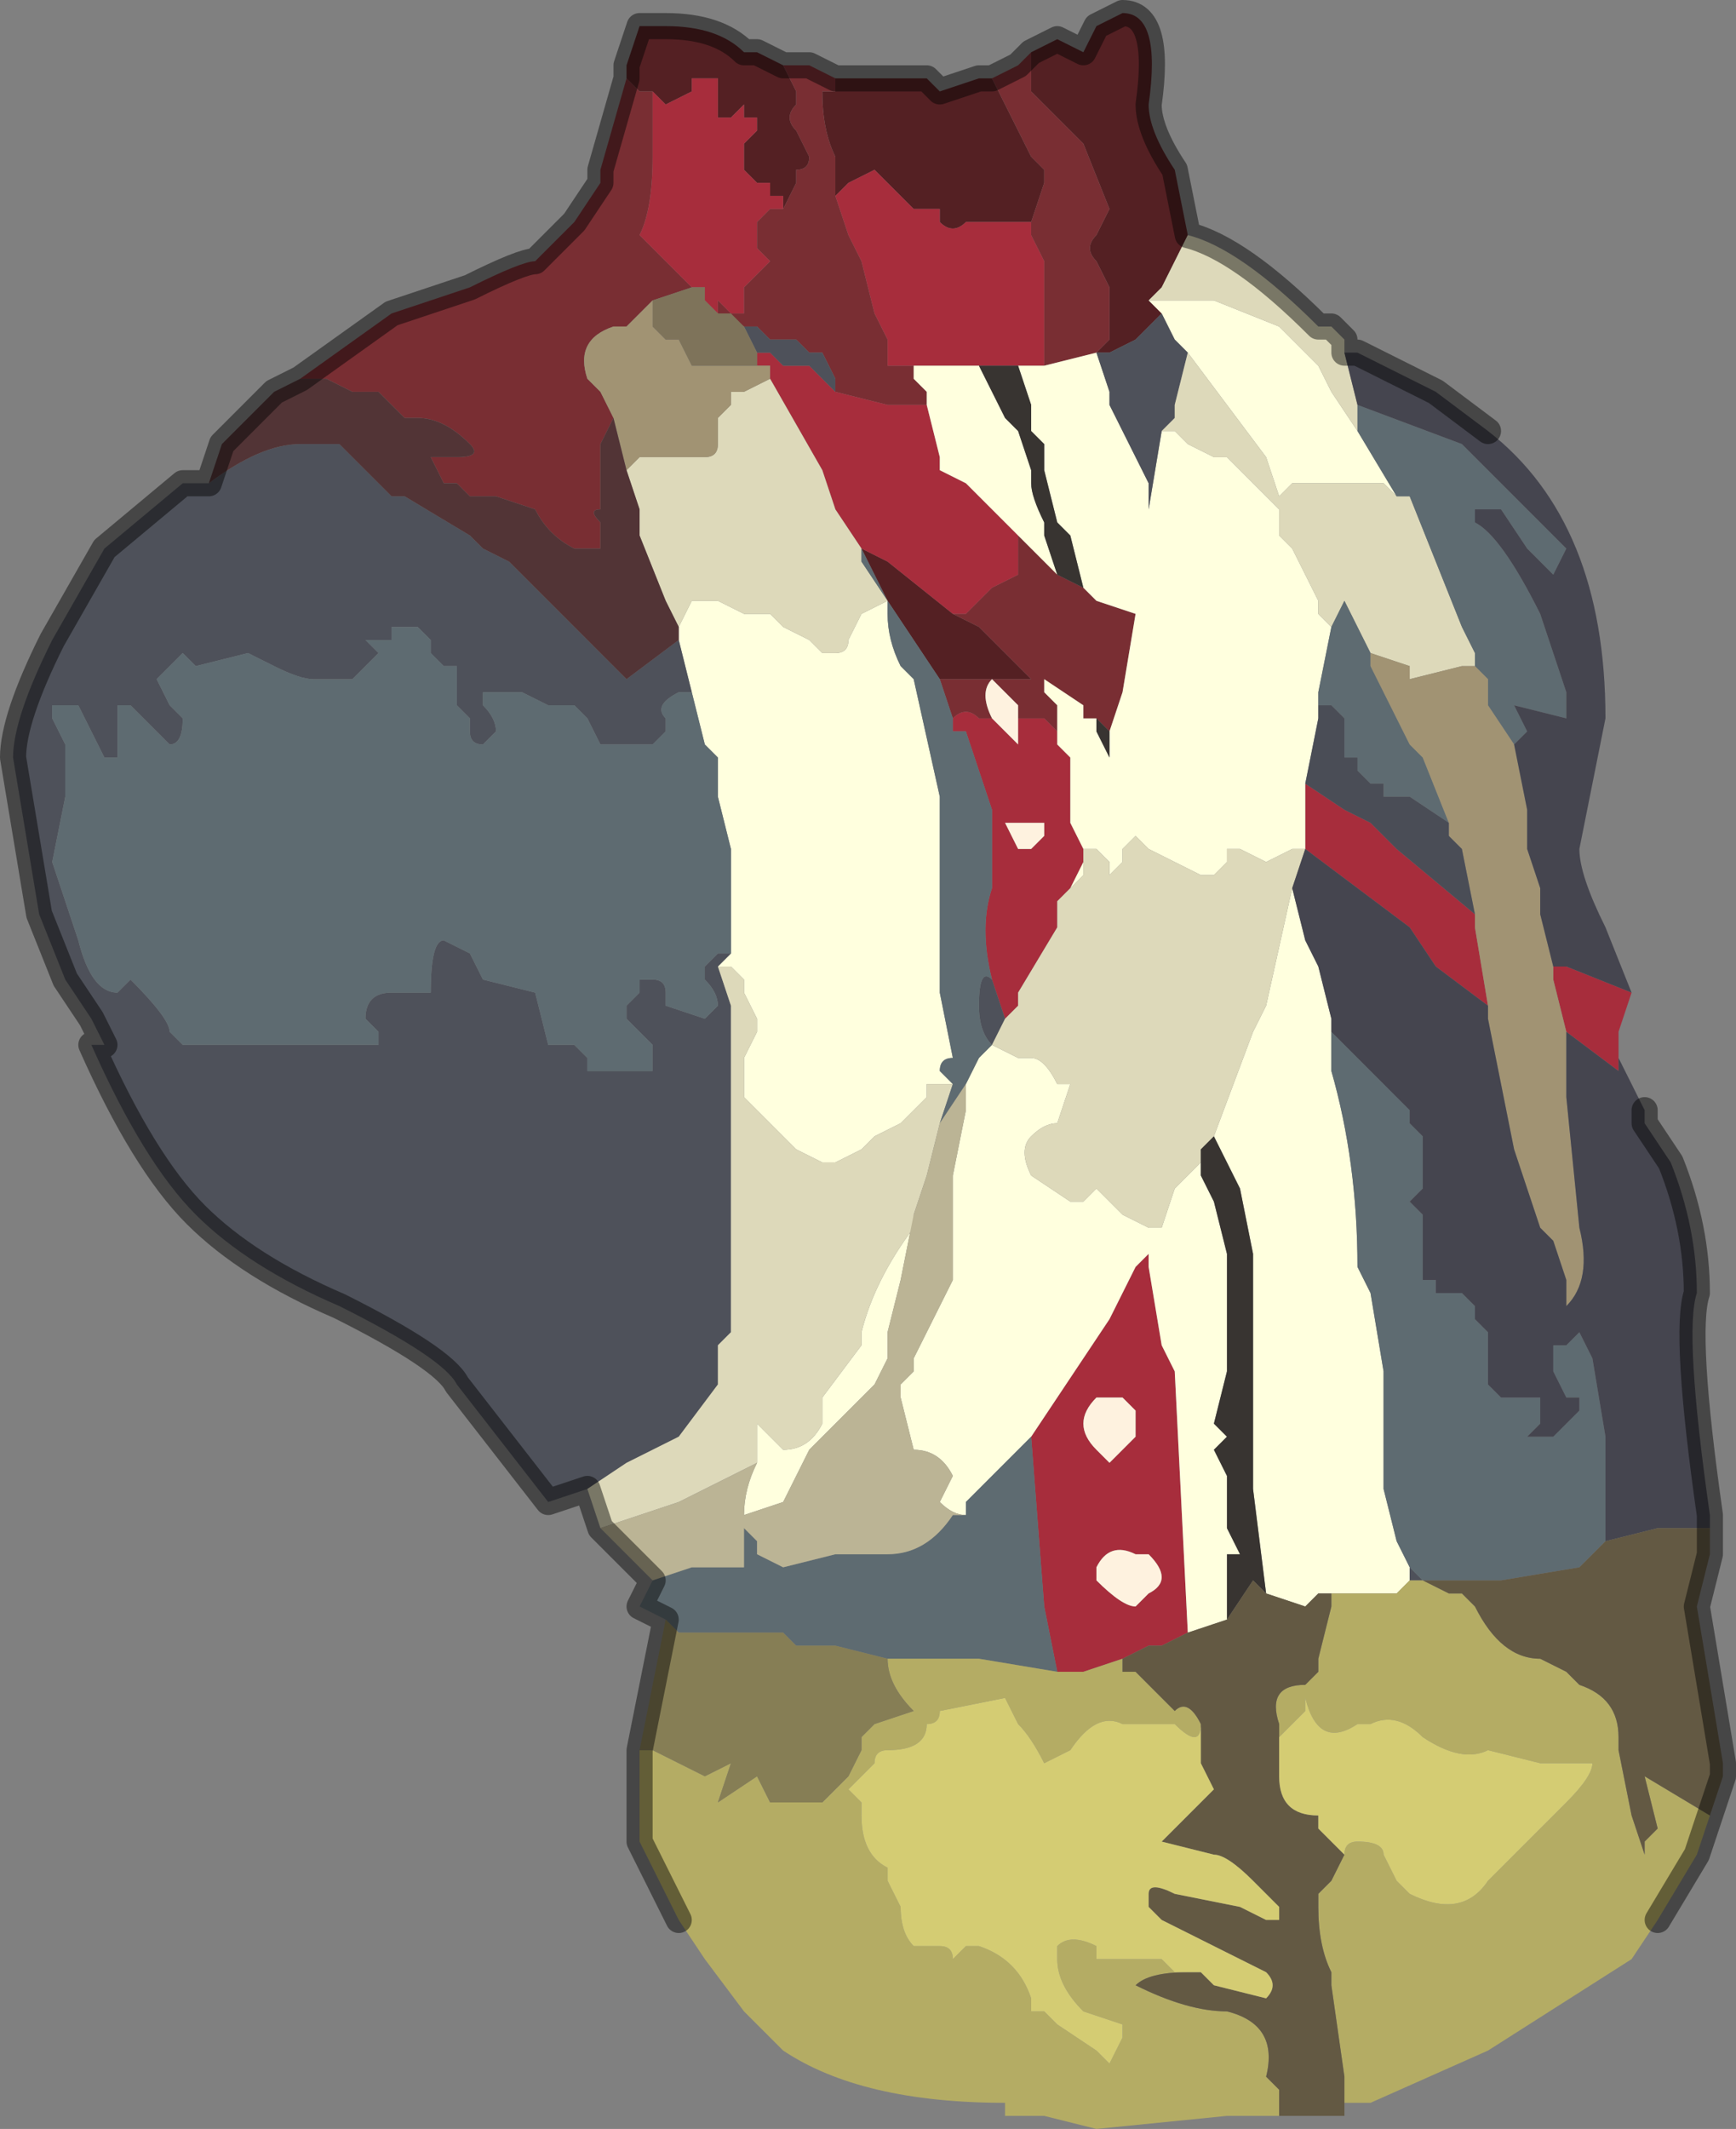 <?xml version="1.0" encoding="UTF-8" standalone="no"?>
<svg xmlns:xlink="http://www.w3.org/1999/xlink" height="8.15px" width="6.65px" xmlns="http://www.w3.org/2000/svg">
  <rect width="100%" height="100%" fill="#808080" stroke="none"/>
  <g transform="matrix(1.0, 0.0, 0.0, 1.0, 3.35, 3.7)">
    <path d="M0.6 -3.5 L0.7 -3.55 0.7 -3.55 0.8 -3.5 0.85 -3.6 0.95 -3.65 Q1.1 -3.65 1.05 -3.3 1.05 -3.2 1.15 -3.05 L1.2 -2.8 1.2 -2.8 1.1 -2.6 1.05 -2.55 1.05 -2.55 1.1 -2.5 1.0 -2.4 0.9 -2.35 0.9 -2.35 0.85 -2.35 0.85 -2.35 0.9 -2.4 0.9 -2.45 0.9 -2.5 0.9 -2.6 0.85 -2.7 Q0.8 -2.75 0.85 -2.8 L0.85 -2.8 0.9 -2.9 0.8 -3.15 0.75 -3.2 0.75 -3.2 0.7 -3.25 0.7 -3.25 0.65 -3.3 0.6 -3.35 0.6 -3.4 0.6 -3.5 M-0.95 -3.4 L-0.95 -3.45 -0.9 -3.6 -0.8 -3.6 Q-0.6 -3.6 -0.5 -3.5 L-0.5 -3.5 -0.45 -3.5 -0.35 -3.45 -0.35 -3.45 -0.35 -3.45 -0.3 -3.35 -0.3 -3.3 Q-0.35 -3.25 -0.3 -3.2 L-0.25 -3.1 Q-0.25 -3.05 -0.3 -3.05 L-0.3 -3.0 -0.35 -2.9 -0.35 -2.9 -0.35 -2.95 -0.4 -2.95 -0.4 -3.0 -0.45 -3.0 -0.5 -3.05 -0.5 -3.1 -0.5 -3.15 -0.45 -3.2 -0.45 -3.25 -0.5 -3.25 -0.5 -3.3 -0.55 -3.25 -0.6 -3.25 -0.6 -3.35 -0.6 -3.4 -0.6 -3.4 -0.65 -3.4 -0.65 -3.4 -0.7 -3.4 -0.7 -3.35 -0.8 -3.3 -0.85 -3.35 -0.9 -3.35 -0.95 -3.4 M-0.15 -3.4 L-0.15 -3.4 -0.1 -3.4 0.0 -3.4 0.0 -3.4 0.05 -3.4 0.15 -3.4 0.2 -3.4 0.25 -3.35 0.4 -3.4 0.4 -3.4 0.45 -3.4 0.55 -3.2 0.55 -3.2 0.6 -3.1 0.65 -3.05 0.65 -3.0 0.6 -2.85 0.55 -2.85 0.5 -2.85 0.4 -2.85 0.4 -2.85 0.35 -2.85 Q0.3 -2.8 0.25 -2.85 L0.25 -2.9 0.2 -2.9 0.2 -2.9 0.15 -2.9 0.1 -2.95 0.05 -3.0 0.05 -3.0 0.0 -3.05 -0.1 -3.0 -0.1 -3.0 -0.15 -2.95 -0.15 -3.1 Q-0.2 -3.2 -0.2 -3.35 L-0.15 -3.35 -0.15 -3.4 M0.85 -2.35 L0.85 -2.35 M1.1 -2.5 L1.1 -2.5 M0.65 -1.1 L0.65 -1.05 0.65 -1.1 0.6 -1.1 0.55 -1.1 0.5 -1.1 0.45 -1.1 0.4 -1.1 0.35 -1.1 0.25 -1.1 0.05 -1.4 -0.05 -1.6 0.05 -1.55 0.3 -1.35 0.4 -1.3 0.6 -1.1 0.65 -1.1" fill="#542023" fill-rule="evenodd" stroke="none"/>
    <path d="M-2.2 -2.25 L-1.85 -2.5 -1.55 -2.6 Q-1.35 -2.7 -1.3 -2.7 L-1.15 -2.85 -1.05 -3.0 -1.05 -3.05 -0.95 -3.4 -0.9 -3.35 -0.85 -3.35 -0.85 -3.1 Q-0.85 -2.9 -0.9 -2.8 L-0.7 -2.6 -0.85 -2.55 -0.95 -2.45 -1.0 -2.45 Q-1.15 -2.4 -1.1 -2.25 L-1.05 -2.2 -1.0 -2.1 -1.05 -2.0 -1.05 -1.85 -1.05 -1.75 Q-1.1 -1.75 -1.05 -1.7 L-1.05 -1.65 -1.05 -1.6 -1.15 -1.6 Q-1.25 -1.65 -1.3 -1.75 L-1.3 -1.75 -1.45 -1.8 -1.55 -1.8 -1.6 -1.85 -1.6 -1.85 -1.65 -1.85 -1.7 -1.95 -1.7 -1.95 -1.6 -1.95 Q-1.5 -1.95 -1.55 -2.0 -1.65 -2.1 -1.75 -2.1 L-1.8 -2.1 -1.85 -2.15 -1.9 -2.15 -1.85 -2.15 -1.9 -2.2 -2.0 -2.2 -2.1 -2.25 -2.15 -2.25 -2.2 -2.25 M-0.35 -3.45 L-0.25 -3.45 -0.15 -3.4 -0.15 -3.35 -0.2 -3.35 Q-0.2 -3.2 -0.15 -3.1 L-0.15 -2.95 -0.1 -2.8 -0.05 -2.7 0.0 -2.5 0.0 -2.5 0.05 -2.4 0.05 -2.3 0.1 -2.3 Q0.1 -2.3 0.15 -2.3 L0.15 -2.3 0.15 -2.25 0.2 -2.2 0.2 -2.15 0.05 -2.15 -0.15 -2.2 -0.15 -2.2 -0.15 -2.25 -0.2 -2.35 -0.2 -2.35 -0.25 -2.35 -0.3 -2.4 -0.35 -2.4 -0.4 -2.4 -0.45 -2.45 -0.45 -2.45 -0.5 -2.45 -0.6 -2.5 -0.6 -2.55 -0.55 -2.5 -0.55 -2.5 -0.5 -2.5 -0.5 -2.55 -0.5 -2.6 -0.45 -2.65 -0.4 -2.7 -0.4 -2.7 -0.45 -2.75 -0.45 -2.85 -0.4 -2.9 -0.35 -2.9 -0.35 -2.9 -0.35 -2.9 -0.3 -3.0 -0.3 -3.05 Q-0.25 -3.05 -0.25 -3.1 L-0.3 -3.2 Q-0.35 -3.25 -0.3 -3.3 L-0.3 -3.35 -0.35 -3.45 -0.35 -3.45 M0.45 -3.4 L0.55 -3.45 0.55 -3.45 0.6 -3.5 0.6 -3.4 0.6 -3.35 0.65 -3.3 0.7 -3.25 0.7 -3.25 0.75 -3.2 0.75 -3.2 0.8 -3.15 0.9 -2.9 0.85 -2.8 0.85 -2.8 Q0.8 -2.75 0.85 -2.7 L0.9 -2.6 0.9 -2.5 0.9 -2.45 0.9 -2.4 0.85 -2.35 0.65 -2.3 0.65 -2.3 0.65 -2.35 0.65 -2.4 0.65 -2.65 0.65 -2.7 0.6 -2.8 0.55 -2.8 0.6 -2.8 0.6 -2.85 0.65 -3.0 0.65 -3.05 0.6 -3.1 0.55 -3.2 0.55 -3.2 0.45 -3.4 M0.85 -2.35 L0.85 -2.35 M0.8 -1.45 L0.85 -1.4 0.85 -1.4 1.0 -1.35 0.95 -1.05 0.9 -0.9 0.85 -0.95 0.85 -0.95 0.8 -0.95 0.8 -1.0 0.65 -1.1 0.6 -1.1 0.4 -1.3 0.3 -1.35 0.35 -1.35 0.35 -1.35 0.45 -1.45 0.45 -1.45 0.55 -1.5 0.55 -1.55 0.55 -1.65 0.55 -1.65 0.65 -1.55 0.7 -1.5 0.8 -1.45 M0.65 -1.05 L0.7 -1.0 0.7 -0.9 0.65 -0.95 0.65 -0.95 0.6 -0.95 0.6 -0.95 0.55 -0.95 0.55 -1.0 0.5 -1.05 0.45 -1.1 Q0.4 -1.05 0.45 -0.95 L0.4 -0.95 0.4 -0.95 Q0.35 -1.0 0.3 -0.95 L0.3 -0.9 0.3 -0.95 0.25 -1.1 0.35 -1.1 0.4 -1.1 0.45 -1.1 0.5 -1.1 0.55 -1.1 0.6 -1.1 0.65 -1.1 0.65 -1.05 M-0.6 -2.5 L-0.6 -2.5" fill="#792e33" fill-rule="evenodd" stroke="none"/>
    <path d="M2.9 0.1 L2.85 0.25 2.85 0.35 2.85 0.4 2.65 0.25 2.6 0.05 2.6 0.0 2.65 0.0 2.9 0.1 M0.85 -2.35 L0.85 -2.35 0.85 -2.35 0.85 -2.35 M-0.15 -2.95 L-0.1 -3.0 -0.1 -3.0 0.0 -3.05 0.05 -3.0 0.05 -3.0 0.1 -2.95 0.15 -2.9 0.2 -2.9 0.2 -2.9 0.25 -2.9 0.25 -2.85 Q0.3 -2.8 0.35 -2.85 L0.4 -2.85 0.4 -2.85 0.5 -2.85 0.55 -2.85 0.6 -2.85 0.6 -2.8 0.55 -2.8 0.6 -2.8 0.65 -2.7 0.65 -2.65 0.65 -2.4 0.65 -2.35 0.65 -2.3 0.6 -2.3 0.55 -2.3 0.5 -2.3 0.45 -2.3 0.4 -2.3 0.25 -2.3 0.25 -2.3 0.15 -2.3 0.15 -2.3 0.15 -2.3 Q0.1 -2.3 0.1 -2.3 L0.05 -2.3 0.05 -2.4 0.0 -2.5 0.0 -2.5 -0.05 -2.7 -0.1 -2.8 -0.15 -2.95 M0.7 -0.9 L0.7 -0.85 0.75 -0.8 0.75 -0.55 0.8 -0.45 0.8 -0.4 0.8 -0.4 0.75 -0.3 0.75 -0.3 0.7 -0.25 0.7 -0.15 0.55 0.1 0.55 0.15 0.5 0.2 0.45 0.05 Q0.4 -0.15 0.45 -0.3 L0.45 -0.45 0.45 -0.6 0.35 -0.9 0.3 -0.9 0.3 -0.9 0.3 -0.95 Q0.35 -1.0 0.4 -0.95 L0.4 -0.95 0.45 -0.95 0.45 -0.95 0.55 -0.85 0.55 -0.95 0.6 -0.95 0.6 -0.95 0.65 -0.95 0.65 -0.95 0.7 -0.9 M1.65 -0.45 L1.65 -0.7 1.8 -0.6 1.8 -0.6 1.9 -0.55 2.0 -0.45 2.0 -0.45 2.3 -0.2 2.3 -0.15 2.35 0.15 2.15 0.0 2.15 0.0 2.05 -0.15 1.65 -0.45 1.65 -0.45 M0.2 -2.15 L0.25 -1.95 0.25 -1.9 0.35 -1.85 0.4 -1.8 0.55 -1.65 0.55 -1.65 0.55 -1.55 0.55 -1.5 0.45 -1.45 0.45 -1.45 0.35 -1.35 0.35 -1.35 0.3 -1.35 0.05 -1.55 -0.05 -1.6 -0.15 -1.75 -0.2 -1.9 -0.4 -2.25 -0.4 -2.3 -0.45 -2.3 -0.45 -2.35 -0.4 -2.35 -0.35 -2.3 -0.25 -2.3 -0.2 -2.25 -0.15 -2.2 -0.15 -2.2 -0.15 -2.2 0.05 -2.15 0.2 -2.15 M0.65 -0.55 L0.65 -0.55 0.6 -0.55 0.55 -0.55 0.5 -0.55 0.55 -0.45 0.55 -0.45 0.6 -0.45 0.65 -0.5 0.65 -0.55 M0.6 1.8 L0.7 1.65 0.9 1.35 1.0 1.15 1.05 1.1 1.05 1.15 1.1 1.45 1.15 1.55 1.2 2.55 1.1 2.6 1.05 2.6 0.95 2.65 0.8 2.7 0.7 2.7 0.65 2.45 0.6 1.8 M1.0 1.7 L0.95 1.65 Q0.85 1.65 0.85 1.65 0.75 1.75 0.85 1.85 L0.9 1.9 0.95 1.85 1.0 1.8 1.0 1.7 M1.0 2.45 L1.05 2.4 Q1.15 2.35 1.05 2.25 L1.0 2.25 Q0.9 2.2 0.85 2.3 L0.85 2.35 Q0.95 2.45 1.0 2.45 M-0.35 -2.9 L-0.35 -2.9 -0.4 -2.9 -0.45 -2.85 -0.45 -2.75 -0.4 -2.7 -0.4 -2.7 -0.45 -2.65 -0.5 -2.6 -0.5 -2.55 -0.5 -2.5 -0.55 -2.5 -0.55 -2.5 -0.6 -2.55 -0.6 -2.5 -0.65 -2.55 -0.65 -2.6 -0.7 -2.6 -0.9 -2.8 Q-0.85 -2.9 -0.85 -3.1 L-0.85 -3.35 -0.8 -3.3 -0.7 -3.35 -0.7 -3.4 -0.65 -3.4 -0.65 -3.4 -0.6 -3.4 -0.6 -3.4 -0.6 -3.35 -0.6 -3.25 -0.55 -3.25 -0.5 -3.3 -0.5 -3.25 -0.45 -3.25 -0.45 -3.2 -0.5 -3.15 -0.5 -3.1 -0.5 -3.05 -0.45 -3.0 -0.4 -3.0 -0.4 -2.95 -0.35 -2.95 -0.35 -2.9" fill="#a72d3c" fill-rule="evenodd" stroke="none"/>
    <path d="M1.1 -2.5 L1.1 -2.5 1.05 -2.55 1.3 -2.55 1.55 -2.45 1.7 -2.3 1.7 -2.3 1.75 -2.2 1.75 -2.2 1.85 -2.05 2.0 -1.8 2.0 -1.8 1.95 -1.85 1.85 -1.85 1.75 -1.85 1.65 -1.85 1.6 -1.85 1.6 -1.85 1.55 -1.8 1.5 -1.95 1.2 -2.35 1.15 -2.4 1.1 -2.5 M0.15 -2.3 L0.15 -2.3 0.25 -2.3 0.25 -2.3 0.4 -2.3 0.5 -2.1 0.55 -2.05 0.6 -1.9 0.6 -1.85 Q0.6 -1.8 0.65 -1.7 L0.65 -1.65 0.7 -1.5 0.65 -1.55 0.55 -1.65 0.4 -1.8 0.35 -1.85 0.25 -1.9 0.25 -1.95 0.2 -2.15 0.2 -2.2 0.15 -2.25 0.15 -2.3 M0.55 -2.3 L0.6 -2.3 0.65 -2.3 0.65 -2.3 0.85 -2.35 0.9 -2.2 0.9 -2.15 1.05 -1.85 1.05 -1.75 1.1 -2.05 1.15 -2.05 1.15 -2.05 1.2 -2.0 1.3 -1.95 1.35 -1.95 1.4 -1.9 1.5 -1.8 1.5 -1.8 1.55 -1.75 1.55 -1.65 1.6 -1.6 1.6 -1.6 1.65 -1.5 1.7 -1.4 1.7 -1.35 1.75 -1.3 1.75 -1.3 1.7 -1.05 1.7 -1.0 1.7 -0.95 1.65 -0.7 1.65 -0.45 1.6 -0.45 1.5 -0.4 1.5 -0.4 1.4 -0.45 1.35 -0.45 1.35 -0.4 1.3 -0.35 1.25 -0.35 1.15 -0.4 1.15 -0.4 1.05 -0.45 1.0 -0.5 0.95 -0.45 0.95 -0.4 0.9 -0.35 0.9 -0.35 Q0.9 -0.4 0.9 -0.4 L0.85 -0.45 0.8 -0.45 0.8 -0.4 0.8 -0.45 0.75 -0.55 0.75 -0.8 0.7 -0.85 0.7 -0.9 0.7 -1.0 0.65 -1.05 0.65 -1.1 0.8 -1.0 0.8 -0.95 0.85 -0.95 0.85 -0.95 0.85 -0.9 0.9 -0.8 0.9 -0.75 0.9 -0.9 0.95 -1.05 1.0 -1.35 0.85 -1.4 0.85 -1.4 0.8 -1.45 0.75 -1.65 0.7 -1.7 0.65 -1.9 0.65 -2.0 0.6 -2.05 0.6 -2.15 0.55 -2.3 M0.85 -2.35 L0.85 -2.35 M1.65 -0.45 L1.65 -0.45 M0.05 -1.4 L0.05 -1.35 Q0.05 -1.25 0.1 -1.15 L0.15 -1.1 0.15 -1.1 0.25 -0.65 0.25 -0.55 0.25 -0.4 0.25 0.1 0.3 0.35 Q0.25 0.35 0.25 0.4 L0.3 0.45 Q0.2 0.45 0.2 0.45 L0.2 0.5 0.1 0.6 0.0 0.65 0.0 0.65 -0.05 0.7 -0.15 0.75 -0.2 0.75 -0.3 0.7 -0.4 0.6 -0.45 0.55 -0.5 0.5 -0.5 0.45 -0.5 0.35 -0.45 0.25 -0.45 0.2 -0.5 0.1 -0.5 0.05 -0.55 0.0 -0.6 0.0 -0.55 -0.05 -0.55 -0.4 -0.55 -0.45 -0.6 -0.65 -0.6 -0.8 -0.65 -0.85 -0.7 -1.05 -0.75 -1.25 -0.75 -1.3 -0.75 -1.3 -0.7 -1.4 -0.7 -1.4 -0.65 -1.4 -0.6 -1.4 -0.6 -1.4 -0.5 -1.35 -0.5 -1.35 -0.4 -1.35 -0.4 -1.35 -0.35 -1.3 -0.25 -1.25 -0.2 -1.2 -0.15 -1.2 Q-0.1 -1.2 -0.1 -1.25 L-0.05 -1.35 0.05 -1.4 M0.35 0.45 L0.4 0.35 0.45 0.3 0.55 0.35 0.6 0.35 Q0.65 0.35 0.7 0.45 L0.75 0.45 0.7 0.6 Q0.65 0.6 0.6 0.65 0.55 0.7 0.6 0.8 L0.75 0.9 0.8 0.9 0.85 0.85 0.9 0.9 0.95 0.95 1.05 1.0 1.1 1.0 1.15 0.85 1.2 0.8 1.25 0.75 1.25 0.8 1.3 0.9 1.35 1.1 1.35 1.35 1.35 1.55 1.3 1.75 1.35 1.8 1.3 1.85 1.35 1.95 1.35 2.15 1.4 2.25 1.35 2.25 1.35 2.5 1.2 2.55 1.15 1.55 1.1 1.45 1.05 1.15 1.05 1.1 1.0 1.15 0.9 1.35 0.7 1.65 0.6 1.8 0.55 1.85 0.4 2.0 0.35 2.05 0.35 2.1 Q0.3 2.1 0.25 2.05 L0.3 1.95 Q0.25 1.85 0.15 1.85 L0.1 1.65 0.1 1.6 0.15 1.55 0.15 1.5 0.25 1.3 0.3 1.2 0.3 1.1 0.3 0.8 0.35 0.55 0.35 0.45 M0.8 -0.4 L0.8 -0.35 0.75 -0.3 0.75 -0.3 0.8 -0.4 M1.3 0.65 L1.45 0.25 1.5 0.15 1.6 -0.3 1.65 -0.1 1.7 0.0 1.75 0.2 1.75 0.25 1.75 0.4 Q1.85 0.75 1.85 1.15 L1.9 1.25 1.95 1.55 1.95 2.0 2.0 2.2 2.05 2.3 2.05 2.35 2.0 2.4 1.85 2.4 1.75 2.4 1.7 2.4 1.65 2.45 1.5 2.4 1.45 2.0 1.45 1.65 1.45 1.1 1.4 0.85 1.35 0.75 1.3 0.65 M0.15 0.95 L0.1 1.2 0.05 1.4 0.05 1.5 0.0 1.6 0.0 1.6 -0.1 1.7 -0.15 1.75 -0.15 1.75 -0.2 1.8 -0.25 1.85 -0.3 1.95 -0.3 1.95 -0.35 2.05 -0.5 2.1 -0.5 2.1 Q-0.5 2.0 -0.45 1.9 L-0.45 1.9 -0.45 1.85 -0.45 1.75 -0.35 1.85 Q-0.25 1.85 -0.2 1.75 L-0.2 1.65 -0.05 1.45 -0.05 1.4 Q0.0 1.2 0.15 1.0 0.15 1.0 0.15 0.95" fill="#ffffde" fill-rule="evenodd" stroke="none"/>
    <path d="M-1.1 2.0 L-1.25 2.05 -1.6 1.6 Q-1.65 1.5 -2.05 1.3 -2.4 1.15 -2.6 0.95 -2.8 0.75 -3.0 0.3 L-2.95 0.3 -3.0 0.2 -3.1 0.05 -3.2 -0.2 -3.25 -0.5 -3.3 -0.8 Q-3.3 -0.95 -3.15 -1.25 L-2.95 -1.6 -2.65 -1.85 -2.55 -1.85 Q-2.35 -2.0 -2.2 -2.0 L-2.05 -2.0 -2.0 -1.95 -1.95 -1.9 -1.95 -1.9 -1.9 -1.85 -1.9 -1.85 -1.85 -1.8 -1.8 -1.8 -1.55 -1.65 -1.5 -1.6 -1.4 -1.55 -1.25 -1.4 -1.2 -1.35 -0.95 -1.1 -0.75 -1.25 -0.7 -1.05 -0.75 -1.05 Q-0.85 -1.0 -0.8 -0.95 L-0.8 -0.9 -0.85 -0.85 -0.9 -0.85 -1.0 -0.85 -1.05 -0.85 -1.1 -0.95 -1.15 -1.0 -1.25 -1.0 -1.25 -1.0 -1.35 -1.05 -1.4 -1.05 -1.5 -1.05 -1.5 -1.0 -1.5 -1.0 Q-1.45 -0.95 -1.45 -0.9 L-1.5 -0.85 -1.5 -0.85 Q-1.55 -0.85 -1.55 -0.9 L-1.55 -0.95 -1.6 -1.0 -1.6 -1.1 -1.6 -1.15 -1.65 -1.15 -1.65 -1.15 -1.7 -1.2 -1.7 -1.25 -1.75 -1.3 -1.8 -1.3 -1.85 -1.3 -1.85 -1.25 -1.9 -1.25 -1.95 -1.25 -1.9 -1.2 -2.0 -1.1 -2.15 -1.1 Q-2.2 -1.1 -2.3 -1.15 L-2.4 -1.2 -2.6 -1.15 -2.65 -1.2 -2.7 -1.15 -2.75 -1.1 -2.7 -1.0 -2.65 -0.95 Q-2.65 -0.85 -2.7 -0.85 L-2.85 -1.0 -2.9 -1.0 -2.9 -0.8 -2.95 -0.8 -3.0 -0.9 -3.05 -1.0 -3.15 -1.0 -3.15 -0.95 -3.1 -0.85 -3.1 -0.65 -3.15 -0.4 -3.05 -0.1 Q-3.0 0.1 -2.9 0.1 L-2.85 0.05 Q-2.7 0.2 -2.7 0.25 L-2.65 0.3 -1.9 0.3 -1.9 0.25 -1.95 0.2 Q-1.95 0.1 -1.85 0.1 L-1.7 0.1 Q-1.7 -0.1 -1.65 -0.1 L-1.55 -0.05 -1.5 0.05 -1.3 0.1 -1.25 0.3 -1.15 0.3 -1.1 0.35 -1.1 0.4 -1.0 0.4 -0.9 0.4 -0.85 0.4 -0.85 0.35 -0.85 0.3 -0.9 0.25 -0.9 0.25 -0.95 0.2 -0.95 0.15 -0.9 0.1 -0.9 0.05 -0.85 0.05 Q-0.8 0.05 -0.8 0.1 L-0.8 0.15 -0.65 0.2 -0.65 0.2 -0.6 0.15 Q-0.6 0.1 -0.65 0.05 L-0.65 0.0 -0.6 -0.05 -0.55 -0.05 -0.6 0.0 -0.55 0.15 -0.55 1.05 -0.55 1.2 -0.55 1.4 -0.6 1.45 -0.6 1.6 -0.75 1.8 -0.95 1.9 -1.1 2.0 -1.1 2.0 M0.85 -2.35 L0.85 -2.35 0.9 -2.35 0.9 -2.35 1.0 -2.4 1.1 -2.5 1.15 -2.4 1.2 -2.35 1.15 -2.15 1.15 -2.1 1.1 -2.05 1.05 -1.75 1.05 -1.85 0.9 -2.15 0.9 -2.2 0.85 -2.35 M-0.15 -2.2 L-0.15 -2.2 -0.2 -2.25 -0.25 -2.3 -0.35 -2.3 -0.4 -2.35 -0.45 -2.35 -0.5 -2.45 -0.45 -2.45 -0.45 -2.45 -0.4 -2.4 -0.35 -2.4 -0.3 -2.4 -0.25 -2.35 -0.2 -2.35 -0.2 -2.35 -0.15 -2.25 -0.15 -2.2 M0.45 0.3 Q0.4 0.25 0.4 0.15 0.4 0.0 0.45 0.05 L0.5 0.2 0.45 0.3 M2.05 2.35 L2.05 2.3 2.1 2.35 2.05 2.35" fill="#4e515a" fill-rule="evenodd" stroke="none"/>
    <path d="M1.2 -2.8 Q1.4 -2.75 1.7 -2.45 L1.75 -2.45 1.8 -2.4 1.8 -2.35 1.8 -2.35 1.85 -2.15 1.85 -2.15 1.85 -2.05 1.75 -2.2 1.75 -2.2 1.7 -2.3 1.7 -2.3 1.55 -2.45 1.3 -2.55 1.05 -2.55 1.1 -2.6 1.2 -2.8 M-1.05 2.15 L-1.1 2.0 -1.1 2.0 -0.95 1.9 -0.75 1.8 -0.6 1.6 -0.6 1.45 -0.55 1.4 -0.55 1.2 -0.55 1.05 -0.55 0.15 -0.6 0.0 -0.55 0.0 -0.5 0.05 -0.5 0.1 -0.45 0.2 -0.45 0.25 -0.5 0.35 -0.5 0.45 -0.5 0.5 -0.45 0.55 -0.4 0.6 -0.3 0.7 -0.2 0.75 -0.15 0.75 -0.05 0.7 0.0 0.65 0.0 0.65 0.1 0.6 0.2 0.5 0.2 0.45 Q0.2 0.45 0.3 0.45 L0.25 0.6 0.2 0.8 0.15 0.95 Q0.15 1.0 0.15 1.0 0.0 1.2 -0.05 1.4 L-0.05 1.45 -0.2 1.65 -0.2 1.75 Q-0.25 1.85 -0.35 1.85 L-0.45 1.75 -0.45 1.85 -0.45 1.9 -0.45 1.9 -0.75 2.05 -1.05 2.15 M1.75 -1.3 L1.75 -1.3 1.7 -1.35 1.7 -1.4 1.65 -1.5 1.6 -1.6 1.6 -1.6 1.55 -1.65 1.55 -1.75 1.5 -1.8 1.5 -1.8 1.4 -1.9 1.35 -1.95 1.3 -1.95 1.2 -2.0 1.15 -2.05 1.15 -2.05 1.1 -2.05 1.15 -2.1 1.15 -2.15 1.2 -2.35 1.5 -1.95 1.55 -1.8 1.6 -1.85 1.6 -1.85 1.65 -1.85 1.75 -1.85 1.85 -1.85 1.95 -1.85 2.0 -1.8 2.0 -1.8 2.05 -1.8 2.25 -1.3 2.3 -1.2 2.3 -1.15 2.25 -1.15 2.05 -1.1 2.05 -1.15 1.9 -1.2 1.8 -1.4 1.75 -1.3 M0.8 -0.4 L0.8 -0.45 0.85 -0.45 0.9 -0.4 Q0.9 -0.4 0.9 -0.35 L0.9 -0.35 0.95 -0.4 0.95 -0.45 1.0 -0.5 1.05 -0.45 1.15 -0.4 1.15 -0.4 1.25 -0.35 1.3 -0.35 1.35 -0.4 1.35 -0.45 1.4 -0.45 1.5 -0.4 1.5 -0.4 1.6 -0.45 1.65 -0.45 1.65 -0.45 1.6 -0.3 1.5 0.15 1.45 0.25 1.3 0.65 1.25 0.7 1.25 0.75 1.2 0.8 1.15 0.85 1.1 1.0 1.05 1.0 0.95 0.95 0.9 0.9 0.85 0.85 0.8 0.9 0.75 0.9 0.6 0.8 Q0.55 0.7 0.6 0.65 0.65 0.6 0.7 0.6 L0.75 0.45 0.7 0.45 Q0.65 0.35 0.6 0.35 L0.55 0.35 0.45 0.3 0.5 0.2 0.55 0.15 0.55 0.1 0.7 -0.15 0.7 -0.25 0.75 -0.3 0.8 -0.35 0.8 -0.4 0.8 -0.4 M-0.4 -2.25 L-0.2 -1.9 -0.15 -1.75 -0.05 -1.6 -0.05 -1.55 0.05 -1.4 0.05 -1.4 -0.05 -1.35 -0.1 -1.25 Q-0.1 -1.2 -0.15 -1.2 L-0.2 -1.2 -0.25 -1.25 -0.35 -1.3 -0.4 -1.35 -0.4 -1.35 -0.5 -1.35 -0.5 -1.35 -0.6 -1.4 -0.6 -1.4 -0.65 -1.4 -0.7 -1.4 -0.7 -1.4 -0.75 -1.3 -0.75 -1.3 -0.8 -1.4 -0.9 -1.65 -0.9 -1.75 -0.95 -1.9 -0.9 -1.95 -0.85 -1.95 -0.75 -1.95 -0.65 -1.95 Q-0.6 -1.95 -0.6 -2.0 L-0.6 -2.1 -0.55 -2.15 -0.55 -2.2 -0.5 -2.2 -0.4 -2.25" fill="#ddd9ba" fill-rule="evenodd" stroke="none"/>
    <path d="M-0.8 2.5 L-0.9 2.45 -0.85 2.35 -0.7 2.3 -0.5 2.3 -0.5 2.15 -0.45 2.2 -0.45 2.25 -0.35 2.3 -0.15 2.25 -0.05 2.25 0.05 2.25 Q0.2 2.25 0.3 2.1 L0.35 2.1 0.35 2.05 0.4 2.0 0.55 1.85 0.6 1.8 0.65 2.45 0.7 2.7 0.4 2.65 0.05 2.65 -0.15 2.6 -0.25 2.6 -0.3 2.6 -0.35 2.55 -0.4 2.55 -0.4 2.55 -0.45 2.55 -0.45 2.55 -0.55 2.55 -0.75 2.55 -0.8 2.5 M1.85 -2.05 L1.85 -2.15 2.25 -2.0 2.65 -1.6 2.6 -1.5 2.6 -1.5 2.5 -1.6 2.4 -1.75 2.3 -1.75 2.3 -1.7 Q2.4 -1.65 2.55 -1.35 L2.6 -1.2 2.65 -1.05 2.65 -0.95 2.45 -1.0 2.5 -0.9 2.45 -0.85 2.35 -1.0 2.35 -1.1 2.3 -1.15 2.3 -1.2 2.25 -1.3 2.05 -1.8 2.0 -1.8 1.85 -2.05 M1.75 -1.3 L1.8 -1.4 1.9 -1.2 1.9 -1.15 2.05 -0.85 2.1 -0.8 2.2 -0.55 2.05 -0.65 2.05 -0.65 2.0 -0.65 1.95 -0.65 1.95 -0.7 1.9 -0.7 1.9 -0.7 1.85 -0.75 1.85 -0.8 1.8 -0.8 1.8 -0.95 1.75 -1.0 1.7 -1.0 1.7 -1.05 1.75 -1.3 M0.05 -1.4 L0.05 -1.4 -0.05 -1.55 -0.05 -1.6 0.05 -1.4 0.25 -1.1 0.3 -0.95 0.3 -0.9 0.3 -0.9 0.35 -0.9 0.45 -0.6 0.45 -0.45 0.45 -0.3 Q0.4 -0.15 0.45 0.05 0.4 0.0 0.4 0.15 0.4 0.25 0.45 0.3 L0.4 0.35 0.35 0.45 0.25 0.6 0.3 0.45 0.25 0.4 Q0.25 0.35 0.3 0.35 L0.25 0.1 0.25 -0.4 0.25 -0.55 0.25 -0.65 0.15 -1.1 0.15 -1.1 0.1 -1.15 Q0.05 -1.25 0.05 -1.35 L0.05 -1.4 M1.75 0.25 L1.85 0.35 1.95 0.45 2.05 0.55 2.05 0.6 2.1 0.65 2.1 0.75 2.1 0.85 2.05 0.9 2.1 0.95 2.1 1.05 2.1 1.15 2.1 1.2 2.15 1.2 2.15 1.25 2.2 1.25 2.25 1.25 2.3 1.3 2.3 1.35 2.35 1.4 2.35 1.6 2.4 1.65 2.45 1.65 2.5 1.65 2.55 1.65 2.55 1.75 2.5 1.8 2.6 1.8 2.7 1.7 2.7 1.65 2.65 1.65 2.6 1.55 2.6 1.45 2.65 1.45 2.7 1.4 2.75 1.5 2.8 1.8 2.8 2.2 2.75 2.25 2.7 2.3 2.4 2.35 2.3 2.35 2.1 2.35 2.05 2.3 2.0 2.2 1.95 2.0 1.95 1.55 1.9 1.25 1.85 1.15 Q1.85 0.75 1.75 0.4 L1.75 0.25 M-0.55 -0.05 L-0.6 -0.05 -0.65 0.0 -0.65 0.05 Q-0.6 0.1 -0.6 0.15 L-0.65 0.2 -0.65 0.2 -0.8 0.15 -0.8 0.1 Q-0.8 0.05 -0.85 0.05 L-0.9 0.05 -0.9 0.1 -0.95 0.15 -0.95 0.2 -0.9 0.25 -0.9 0.25 -0.85 0.3 -0.85 0.35 -0.85 0.4 -0.9 0.4 -1.0 0.4 -1.1 0.4 -1.1 0.35 -1.15 0.3 -1.25 0.3 -1.3 0.1 -1.5 0.05 -1.55 -0.05 -1.65 -0.1 Q-1.7 -0.1 -1.7 0.1 L-1.85 0.1 Q-1.95 0.1 -1.95 0.2 L-1.9 0.25 -1.9 0.3 -2.65 0.3 -2.7 0.25 Q-2.7 0.2 -2.85 0.05 L-2.9 0.1 Q-3.0 0.1 -3.05 -0.1 L-3.15 -0.4 -3.1 -0.65 -3.1 -0.85 -3.15 -0.95 -3.15 -1.0 -3.05 -1.0 -3.0 -0.9 -2.95 -0.8 -2.9 -0.8 -2.9 -1.0 -2.85 -1.0 -2.7 -0.85 Q-2.65 -0.85 -2.65 -0.95 L-2.7 -1.0 -2.75 -1.1 -2.7 -1.15 -2.65 -1.2 -2.6 -1.15 -2.4 -1.2 -2.3 -1.15 Q-2.2 -1.1 -2.15 -1.1 L-2.0 -1.1 -1.9 -1.2 -1.95 -1.25 -1.9 -1.25 -1.85 -1.25 -1.85 -1.3 -1.8 -1.3 -1.75 -1.3 -1.7 -1.25 -1.7 -1.2 -1.65 -1.15 -1.65 -1.15 -1.6 -1.15 -1.6 -1.1 -1.6 -1.0 -1.55 -0.95 -1.55 -0.9 Q-1.55 -0.85 -1.5 -0.85 L-1.5 -0.85 -1.45 -0.9 Q-1.45 -0.95 -1.5 -1.0 L-1.5 -1.0 -1.5 -1.05 -1.4 -1.05 -1.35 -1.05 -1.25 -1.0 -1.25 -1.0 -1.15 -1.0 -1.1 -0.95 -1.05 -0.85 -1.0 -0.85 -0.9 -0.85 -0.85 -0.85 -0.8 -0.9 -0.8 -0.95 Q-0.85 -1.0 -0.75 -1.05 L-0.7 -1.05 -0.65 -0.85 -0.6 -0.8 -0.6 -0.65 -0.55 -0.45 -0.55 -0.4 -0.55 -0.05" fill="#5e6b71" fill-rule="evenodd" stroke="none"/>
    <path d="M0.4 -2.3 L0.45 -2.3 0.5 -2.3 0.55 -2.3 0.6 -2.15 0.6 -2.05 0.65 -2.0 0.65 -1.9 0.7 -1.7 0.75 -1.65 0.8 -1.45 0.7 -1.5 0.65 -1.65 0.65 -1.7 Q0.6 -1.8 0.6 -1.85 L0.6 -1.9 0.55 -2.05 0.5 -2.1 0.4 -2.3 M0.9 -0.9 L0.9 -0.75 0.9 -0.8 0.85 -0.9 0.85 -0.95 0.85 -0.95 0.85 -0.95 0.9 -0.9 M1.25 0.75 L1.25 0.7 1.3 0.65 1.35 0.75 1.4 0.85 1.45 1.1 1.45 1.65 1.45 2.0 1.5 2.4 1.45 2.35 1.35 2.5 1.35 2.25 1.4 2.25 1.35 2.15 1.35 1.95 1.3 1.85 1.35 1.8 1.3 1.75 1.35 1.55 1.35 1.35 1.35 1.1 1.3 0.9 1.25 0.8 1.25 0.75" fill="#383431" fill-rule="evenodd" stroke="none"/>
    <path d="M0.45 -0.95 Q0.4 -1.05 0.45 -1.1 L0.5 -1.05 0.55 -1.0 0.55 -0.95 0.55 -0.85 0.45 -0.95 0.45 -0.95 M0.65 -0.55 L0.65 -0.5 0.6 -0.45 0.55 -0.45 0.55 -0.45 0.5 -0.55 0.55 -0.55 0.6 -0.55 0.65 -0.55 0.65 -0.55 M1.0 1.7 L1.0 1.8 0.95 1.85 0.9 1.9 0.85 1.85 Q0.75 1.75 0.85 1.65 0.85 1.65 0.95 1.65 L1.0 1.7 M1.0 2.45 Q0.95 2.45 0.85 2.35 L0.85 2.3 Q0.9 2.2 1.0 2.25 L1.05 2.25 Q1.15 2.35 1.05 2.4 L1.0 2.45" fill="#fef2df" fill-rule="evenodd" stroke="none"/>
    <path d="M2.2 -0.55 L2.1 -0.8 2.05 -0.85 1.9 -1.15 1.9 -1.2 2.05 -1.15 2.05 -1.1 2.25 -1.15 2.3 -1.15 2.35 -1.1 2.35 -1.0 2.45 -0.85 2.5 -0.6 2.5 -0.45 2.55 -0.3 2.55 -0.2 2.6 0.0 2.6 0.05 2.65 0.25 2.65 0.5 2.7 1.0 Q2.75 1.2 2.65 1.3 L2.65 1.25 2.65 1.2 2.6 1.05 2.55 1.0 2.45 0.7 2.35 0.2 2.35 0.15 2.3 -0.15 2.3 -0.2 2.25 -0.45 2.2 -0.5 2.2 -0.55 M-0.45 -2.3 L-0.4 -2.3 -0.4 -2.25 -0.5 -2.2 -0.55 -2.2 -0.55 -2.15 -0.6 -2.1 -0.6 -2.0 Q-0.6 -1.95 -0.65 -1.95 L-0.75 -1.95 -0.85 -1.95 -0.9 -1.95 -0.95 -1.9 -1.0 -2.1 -1.05 -2.2 -1.1 -2.25 Q-1.15 -2.4 -1.0 -2.45 L-0.95 -2.45 -0.85 -2.55 -0.85 -2.5 -0.85 -2.45 -0.8 -2.4 -0.75 -2.4 -0.7 -2.3 -0.7 -2.3 -0.6 -2.3 -0.45 -2.3" fill="#a19373" fill-rule="evenodd" stroke="none"/>
    <path d="M1.7 -1.0 L1.75 -1.0 1.8 -0.95 1.8 -0.8 1.85 -0.8 1.85 -0.75 1.9 -0.7 1.9 -0.7 1.95 -0.7 1.95 -0.65 2.0 -0.65 2.05 -0.65 2.05 -0.65 2.2 -0.55 2.2 -0.5 2.25 -0.45 2.3 -0.2 2.0 -0.45 2.0 -0.45 1.9 -0.55 1.8 -0.6 1.8 -0.6 1.65 -0.7 1.7 -0.95 1.7 -1.0" fill="#4a4d56" fill-rule="evenodd" stroke="none"/>
    <path d="M1.8 -2.35 L1.85 -2.35 2.15 -2.2 2.35 -2.05 Q2.8 -1.7 2.8 -0.95 L2.75 -0.7 2.7 -0.45 Q2.7 -0.35 2.8 -0.15 L2.9 0.1 2.65 0.0 2.6 0.0 2.55 -0.2 2.55 -0.3 2.5 -0.45 2.5 -0.6 2.45 -0.85 2.5 -0.9 2.45 -1.0 2.65 -0.95 2.65 -1.05 2.6 -1.2 2.55 -1.35 Q2.4 -1.65 2.3 -1.7 L2.3 -1.75 2.4 -1.75 2.5 -1.6 2.6 -1.5 2.6 -1.5 2.65 -1.6 2.25 -2.0 1.85 -2.15 1.85 -2.15 1.8 -2.35 1.8 -2.35 M2.85 0.35 L2.95 0.55 2.95 0.6 3.05 0.75 Q3.15 1.0 3.15 1.25 3.1 1.4 3.2 2.1 L3.2 2.2 3.2 2.15 3.0 2.15 2.8 2.2 2.8 1.8 2.75 1.5 2.7 1.4 2.65 1.45 2.6 1.45 2.6 1.55 2.65 1.65 2.7 1.65 2.7 1.7 2.6 1.8 2.5 1.8 2.55 1.75 2.55 1.65 2.5 1.65 2.45 1.65 2.4 1.65 2.35 1.6 2.35 1.4 2.3 1.35 2.3 1.3 2.25 1.25 2.2 1.25 2.15 1.25 2.15 1.2 2.1 1.2 2.1 1.15 2.1 1.05 2.1 0.95 2.05 0.9 2.1 0.85 2.1 0.75 2.1 0.65 2.05 0.6 2.05 0.55 1.95 0.45 1.85 0.35 1.75 0.25 1.75 0.2 1.7 0.0 1.65 -0.1 1.6 -0.3 1.65 -0.45 1.65 -0.45 1.65 -0.45 2.05 -0.15 2.15 0.0 2.15 0.0 2.35 0.15 2.35 0.2 2.45 0.7 2.55 1.0 2.6 1.05 2.65 1.2 2.65 1.25 2.65 1.3 Q2.75 1.2 2.7 1.0 L2.65 0.5 2.65 0.25 2.85 0.4 2.85 0.35 M1.65 -0.45 L1.65 -0.45" fill="#45454f" fill-rule="evenodd" stroke="none"/>
    <path d="M3.2 3.25 L3.15 3.4 3.0 3.65 2.9 3.8 2.35 4.15 1.9 4.35 1.85 4.35 1.8 4.35 1.8 4.25 1.75 3.9 1.75 3.85 Q1.7 3.75 1.7 3.6 L1.7 3.55 1.75 3.5 1.8 3.4 Q1.8 3.35 1.85 3.35 1.95 3.35 1.95 3.4 L2.0 3.5 2.05 3.55 Q2.25 3.65 2.35 3.5 L2.45 3.4 2.55 3.3 2.65 3.2 Q2.75 3.1 2.75 3.05 L2.7 3.05 2.55 3.05 2.35 3.0 Q2.25 3.05 2.1 2.95 2.0 2.85 1.9 2.9 L1.85 2.9 Q1.7 3.0 1.65 2.8 L1.65 2.85 1.55 2.95 1.55 2.9 Q1.5 2.75 1.65 2.75 L1.7 2.7 1.7 2.65 1.75 2.45 1.75 2.4 1.85 2.4 2.0 2.4 2.05 2.35 2.1 2.35 2.2 2.4 2.25 2.4 2.3 2.45 Q2.4 2.65 2.55 2.65 L2.65 2.7 2.7 2.75 Q2.85 2.8 2.85 2.95 L2.85 3.0 2.9 3.25 2.95 3.4 2.95 3.35 3.0 3.3 2.95 3.1 3.2 3.25 M1.55 4.4 L1.35 4.4 0.85 4.45 0.65 4.4 0.5 4.4 0.5 4.35 Q-0.05 4.35 -0.35 4.15 L-0.5 4.0 -0.65 3.8 -0.75 3.65 -0.9 3.35 -0.9 3.0 -0.85 3.0 -0.65 3.1 -0.55 3.05 -0.55 3.05 -0.6 3.2 -0.45 3.1 -0.4 3.2 -0.25 3.2 -0.2 3.2 -0.1 3.1 -0.05 3.0 -0.05 2.95 0.0 2.9 0.15 2.85 Q0.05 2.75 0.05 2.65 L0.4 2.65 0.7 2.7 0.8 2.7 0.95 2.65 0.95 2.7 1.0 2.7 1.1 2.8 1.15 2.85 Q1.2 2.8 1.25 2.9 1.25 3.0 1.15 2.9 L1.05 2.9 0.95 2.9 Q0.85 2.85 0.75 3.0 L0.65 3.05 Q0.6 2.95 0.55 2.9 L0.5 2.8 0.25 2.85 Q0.25 2.9 0.2 2.9 0.2 3.0 0.05 3.0 0.0 3.0 0.0 3.05 L-0.1 3.15 -0.05 3.2 -0.05 3.25 Q-0.05 3.4 0.05 3.45 L0.05 3.5 0.1 3.6 Q0.1 3.7 0.15 3.75 L0.2 3.75 0.25 3.75 Q0.3 3.75 0.3 3.8 L0.35 3.75 0.4 3.75 Q0.55 3.8 0.6 3.95 L0.6 4.0 0.65 4.0 0.7 4.05 0.85 4.15 0.9 4.2 0.95 4.1 0.95 4.05 0.8 4.0 Q0.7 3.9 0.7 3.8 0.7 3.75 0.7 3.75 0.75 3.7 0.85 3.75 L0.85 3.8 1.05 3.8 1.1 3.8 1.15 3.85 1.2 3.85 Q1.05 3.85 1.0 3.9 1.2 4.0 1.35 4.0 1.55 4.05 1.5 4.25 L1.55 4.3 1.55 4.4" fill="#b4ac64" fill-rule="evenodd" stroke="none"/>
    <path d="M3.2 2.2 L3.2 2.25 3.15 2.45 3.25 3.05 3.25 3.1 3.2 3.25 2.95 3.1 3.0 3.3 2.95 3.35 2.95 3.4 2.9 3.25 2.85 3.0 2.85 2.95 Q2.85 2.8 2.7 2.75 L2.65 2.7 2.55 2.65 Q2.4 2.65 2.3 2.45 L2.25 2.4 2.2 2.4 2.1 2.35 2.3 2.35 2.4 2.35 2.7 2.3 2.75 2.25 2.8 2.2 3.0 2.15 3.2 2.15 3.2 2.2 M1.8 4.35 L1.8 4.4 1.75 4.4 1.55 4.4 1.55 4.3 1.5 4.25 Q1.55 4.05 1.35 4.0 1.2 4.0 1.0 3.9 1.05 3.85 1.2 3.85 L1.25 3.85 1.3 3.9 1.5 3.95 Q1.55 3.9 1.5 3.85 L1.4 3.8 Q1.3 3.75 1.2 3.7 L1.1 3.65 1.05 3.6 1.05 3.55 Q1.05 3.5 1.15 3.55 L1.4 3.6 1.5 3.65 1.55 3.65 1.55 3.6 1.45 3.5 Q1.35 3.4 1.3 3.4 L1.1 3.35 1.25 3.2 1.3 3.15 1.25 3.05 1.25 2.95 1.25 2.9 Q1.2 2.8 1.15 2.85 L1.1 2.8 1.0 2.7 0.95 2.7 0.95 2.65 1.05 2.6 1.1 2.6 1.2 2.55 1.35 2.5 1.45 2.35 1.5 2.4 1.65 2.45 1.7 2.4 1.75 2.4 1.75 2.45 1.7 2.65 1.7 2.7 1.65 2.75 Q1.5 2.75 1.55 2.9 L1.55 2.95 1.55 3.1 Q1.55 3.25 1.7 3.25 L1.7 3.3 1.75 3.35 1.8 3.4 1.75 3.5 1.7 3.55 1.7 3.6 Q1.7 3.75 1.75 3.85 L1.75 3.9 1.8 4.25 1.8 4.35" fill="#635943" fill-rule="evenodd" stroke="none"/>
    <path d="M-0.85 2.35 L-1.05 2.15 -0.75 2.05 -0.45 1.9 Q-0.5 2.0 -0.5 2.1 L-0.5 2.1 -0.35 2.05 -0.3 1.95 -0.3 1.95 -0.25 1.85 -0.2 1.8 -0.15 1.75 -0.15 1.75 -0.1 1.7 0.0 1.6 0.0 1.6 0.05 1.5 0.05 1.4 0.1 1.2 0.15 0.95 0.2 0.8 0.25 0.6 0.35 0.45 0.35 0.55 0.3 0.8 0.3 1.1 0.3 1.2 0.25 1.3 0.15 1.5 0.15 1.55 0.1 1.6 0.1 1.65 0.15 1.85 Q0.25 1.85 0.3 1.95 L0.25 2.05 Q0.3 2.1 0.35 2.1 L0.3 2.1 Q0.2 2.25 0.05 2.25 L-0.05 2.25 -0.15 2.25 -0.35 2.3 -0.45 2.25 -0.45 2.2 -0.5 2.15 -0.5 2.3 -0.7 2.3 -0.85 2.35" fill="#bbb495" fill-rule="evenodd" stroke="none"/>
    <path d="M-0.9 3.0 L-0.8 2.5 -0.75 2.55 -0.55 2.55 -0.45 2.55 -0.45 2.55 -0.4 2.55 -0.4 2.55 -0.35 2.55 -0.3 2.6 -0.25 2.6 -0.15 2.6 0.05 2.65 Q0.05 2.75 0.15 2.85 L0.0 2.9 -0.05 2.95 -0.05 3.0 -0.1 3.1 -0.2 3.2 -0.25 3.2 -0.4 3.2 -0.45 3.1 -0.6 3.2 -0.55 3.05 -0.55 3.05 -0.65 3.1 -0.85 3.0 -0.9 3.0" fill="#867e55" fill-rule="evenodd" stroke="none"/>
    <path d="M1.55 2.95 L1.65 2.85 1.65 2.8 Q1.7 3.0 1.85 2.9 L1.9 2.9 Q2.0 2.85 2.1 2.95 2.25 3.05 2.35 3.0 L2.55 3.05 2.7 3.05 2.75 3.05 Q2.75 3.1 2.65 3.2 L2.55 3.3 2.45 3.4 2.35 3.5 Q2.25 3.65 2.05 3.55 L2.0 3.5 1.95 3.4 Q1.95 3.35 1.85 3.35 1.8 3.35 1.8 3.4 L1.75 3.35 1.7 3.3 1.7 3.25 Q1.55 3.25 1.55 3.1 L1.55 2.95 M1.2 3.85 L1.15 3.85 1.1 3.8 1.05 3.8 0.85 3.8 0.85 3.75 Q0.75 3.7 0.7 3.75 0.7 3.75 0.7 3.8 0.7 3.9 0.8 4.0 L0.95 4.05 0.95 4.1 0.9 4.2 0.85 4.15 0.7 4.05 0.65 4.0 0.6 4.0 0.6 3.95 Q0.55 3.8 0.4 3.75 L0.35 3.75 0.3 3.8 Q0.3 3.75 0.25 3.75 L0.2 3.75 0.15 3.75 Q0.1 3.7 0.1 3.6 L0.05 3.5 0.05 3.45 Q-0.05 3.4 -0.05 3.25 L-0.05 3.2 -0.1 3.15 0.0 3.05 Q0.0 3.0 0.05 3.0 0.2 3.0 0.2 2.9 0.25 2.9 0.25 2.85 L0.5 2.8 0.55 2.9 Q0.6 2.95 0.65 3.05 L0.75 3.0 Q0.85 2.85 0.95 2.9 L1.05 2.9 1.15 2.9 Q1.25 3.0 1.25 2.9 L1.25 2.95 1.25 3.05 1.3 3.15 1.25 3.2 1.1 3.35 1.3 3.4 Q1.35 3.4 1.45 3.5 L1.55 3.6 1.55 3.65 1.5 3.65 1.4 3.6 1.15 3.55 Q1.05 3.5 1.05 3.55 L1.05 3.6 1.1 3.65 1.2 3.7 Q1.3 3.75 1.4 3.8 L1.5 3.85 Q1.55 3.9 1.5 3.95 L1.3 3.9 1.25 3.85 1.2 3.85" fill="#d4cc73" fill-rule="evenodd" stroke="none"/>
    <path d="M-0.45 -2.35 L-0.45 -2.3 -0.6 -2.3 -0.7 -2.3 -0.7 -2.3 -0.75 -2.4 -0.8 -2.4 -0.85 -2.45 -0.85 -2.5 -0.85 -2.55 -0.7 -2.6 -0.65 -2.6 -0.65 -2.55 -0.6 -2.5 -0.55 -2.5 -0.55 -2.5 -0.5 -2.45 -0.45 -2.35 M-0.6 -2.5 L-0.6 -2.5" fill="#7e735a" fill-rule="evenodd" stroke="none"/>
    <path d="M-2.55 -1.85 L-2.5 -2.0 -2.3 -2.2 -2.2 -2.25 -2.15 -2.25 -2.1 -2.25 -2.0 -2.2 -1.9 -2.2 -1.85 -2.15 -1.9 -2.15 -1.85 -2.15 -1.8 -2.1 -1.75 -2.1 Q-1.65 -2.1 -1.55 -2.0 -1.5 -1.95 -1.6 -1.95 L-1.7 -1.95 -1.7 -1.95 -1.65 -1.85 -1.6 -1.85 -1.6 -1.85 -1.55 -1.8 -1.45 -1.8 -1.3 -1.75 -1.3 -1.75 Q-1.25 -1.65 -1.15 -1.6 L-1.05 -1.6 -1.05 -1.65 -1.05 -1.7 Q-1.1 -1.75 -1.05 -1.75 L-1.05 -1.85 -1.05 -2.0 -1.0 -2.1 -0.95 -1.9 -0.9 -1.75 -0.9 -1.65 -0.8 -1.4 -0.75 -1.3 -0.75 -1.25 -0.95 -1.1 -1.2 -1.35 -1.25 -1.4 -1.4 -1.55 -1.5 -1.6 -1.55 -1.65 -1.8 -1.8 -1.85 -1.8 -1.9 -1.85 -1.9 -1.85 -1.95 -1.9 -1.95 -1.9 -2.0 -1.95 -2.05 -2.0 -2.2 -2.0 Q-2.35 -2.0 -2.55 -1.85" fill="#523436" fill-rule="evenodd" stroke="none"/>
    <path d="M0.6 -3.5 L0.7 -3.55 0.7 -3.55 0.8 -3.5 0.85 -3.6 0.95 -3.65 Q1.1 -3.65 1.05 -3.3 1.05 -3.2 1.15 -3.05 L1.2 -2.8 1.2 -2.8 Q1.4 -2.75 1.7 -2.45 L1.75 -2.45 1.8 -2.4 1.8 -2.35 1.85 -2.35 2.15 -2.2 2.35 -2.05 M2.95 0.55 L2.95 0.6 3.05 0.75 Q3.15 1.0 3.15 1.25 3.1 1.4 3.2 2.1 L3.2 2.2 3.2 2.25 3.15 2.45 3.25 3.05 3.25 3.1 3.2 3.25 3.15 3.4 3.0 3.65 M-0.75 3.65 L-0.9 3.35 -0.9 3.0 -0.8 2.5 -0.9 2.45 -0.85 2.35 -1.05 2.15 -1.1 2.0 -1.25 2.05 -1.6 1.6 Q-1.65 1.5 -2.05 1.3 -2.4 1.15 -2.6 0.95 -2.8 0.75 -3.0 0.3 L-2.95 0.3 -3.0 0.2 -3.1 0.05 -3.2 -0.2 -3.25 -0.5 -3.3 -0.8 Q-3.3 -0.95 -3.15 -1.25 L-2.95 -1.6 -2.65 -1.85 -2.55 -1.85 -2.5 -2.0 -2.3 -2.2 -2.2 -2.25 -1.85 -2.5 -1.55 -2.6 Q-1.35 -2.7 -1.3 -2.7 L-1.15 -2.85 -1.05 -3.0 -1.05 -3.05 -0.95 -3.4 -0.95 -3.45 -0.9 -3.6 -0.8 -3.6 Q-0.6 -3.6 -0.5 -3.5 L-0.5 -3.5 -0.45 -3.5 -0.35 -3.45 -0.35 -3.45 -0.25 -3.45 -0.15 -3.4 -0.15 -3.4 -0.1 -3.4 0.0 -3.4 0.0 -3.4 0.05 -3.4 0.15 -3.4 0.2 -3.4 0.25 -3.35 0.4 -3.4 0.4 -3.4 0.45 -3.4 0.55 -3.45 0.55 -3.45 0.6 -3.5" fill="none" stroke="#000000" stroke-linecap="round" stroke-linejoin="round" stroke-opacity="0.451" stroke-width="0.1"/>
  </g>
</svg>
